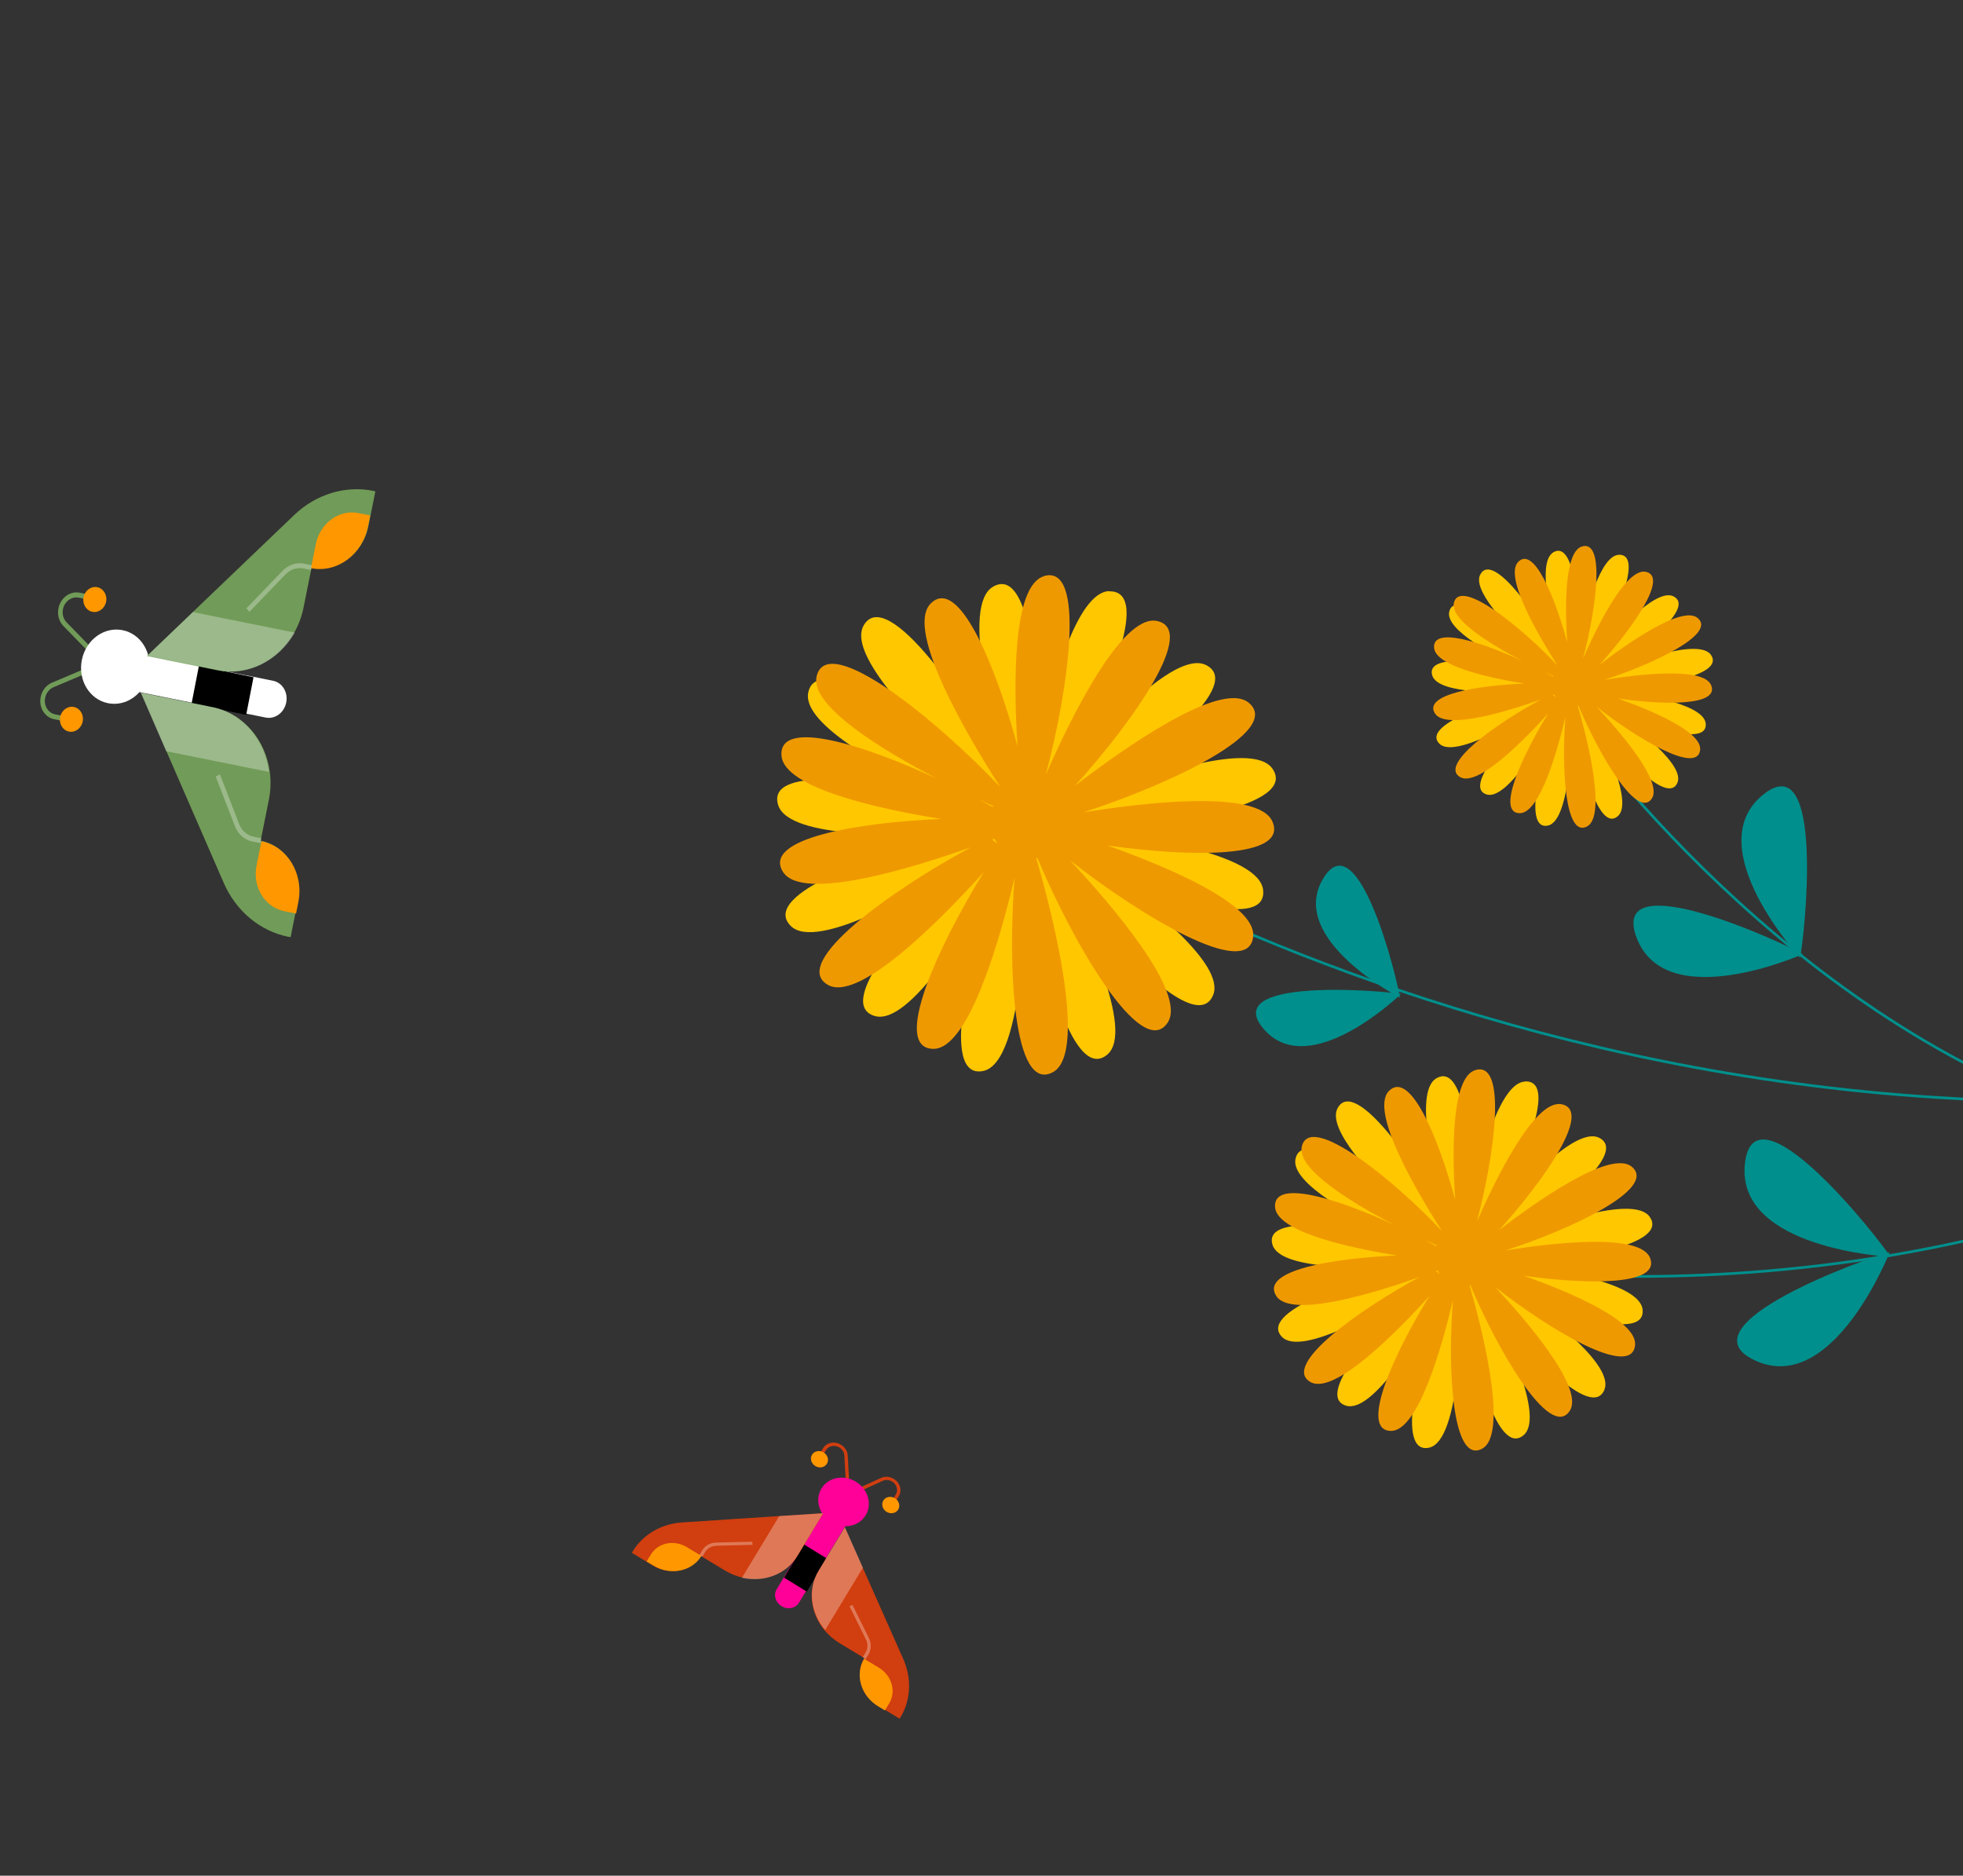 <svg width="1010" height="965" viewBox="0 0 1010 965" fill="none" xmlns="http://www.w3.org/2000/svg">
<rect x="0" y="0" width="1010" height="965" fill="#333333" stroke="none"/>
<path d="M58.227 348.324L32.621 322.077C30.342 319.737 29.392 316.304 30.088 312.923C31.173 307.517 36.075 303.941 41.032 304.94L47.335 306.21L46.825 308.752L40.522 307.482C36.845 306.741 33.203 309.397 32.398 313.408C31.895 315.914 32.596 318.459 34.28 320.195L59.886 346.442L58.227 348.324Z" fill="#719B58"/>
<path d="M50.064 302.1C53.257 302.744 55.293 306.117 54.593 309.603C53.894 313.09 50.716 315.41 47.523 314.766C44.33 314.122 42.294 310.75 42.993 307.263C43.693 303.777 46.871 301.456 50.064 302.1Z" fill="#FF9700"/>
<path d="M34.072 371.272L27.856 370.019C22.967 369.034 19.869 363.909 20.94 358.576C21.614 355.221 23.785 352.462 26.73 351.219L60.014 337.129L60.806 339.475L27.522 353.564C25.329 354.501 23.723 356.547 23.226 359.019C22.432 362.974 24.733 366.781 28.359 367.512L34.576 368.765L34.072 371.272Z" fill="#719B58"/>
<path d="M35.472 376.386C38.665 377.03 41.843 374.709 42.542 371.223C43.241 367.736 41.206 364.364 38.013 363.72C34.819 363.076 31.642 365.396 30.942 368.883C30.243 372.369 32.279 375.741 35.472 376.386Z" fill="#FF9700"/>
<path d="M147.263 361.442C146.213 366.672 141.486 370.124 136.696 369.158L52.109 352.102C47.319 351.136 44.292 346.121 45.341 340.891C46.391 335.661 51.118 332.209 55.908 333.175L140.495 350.231C145.284 351.196 148.312 356.212 147.263 361.442Z" fill="white"/>
<path d="M102.34 342.579L98.574 361.944L126.667 367.791L130.433 348.425L102.34 342.579Z" fill="black"/>
<path d="M63.088 324.208C72.602 326.128 78.608 336.075 76.523 346.464C74.439 356.853 65.065 363.698 55.551 361.778C46.037 359.859 40.031 349.911 42.115 339.522C44.199 329.134 53.573 322.289 63.088 324.208Z" fill="white"/>
<path d="M192.066 252.585L193.134 252.8L189.552 270.644C188.101 277.873 184.107 283.856 178.804 287.721C173.521 291.573 166.95 293.293 160.319 291.955L156.192 312.514C155.236 317.275 153.54 321.703 151.306 325.619C143.17 339.829 127.579 348.004 111.859 344.834L75.566 337.515L99.022 315.057L151.343 264.993C162.569 254.25 177.647 249.641 192.093 252.536L192.066 252.585Z" fill="#719B58"/>
<path opacity="0.3" d="M99.248 314.885L151.722 325.479C143.559 339.751 127.917 347.962 112.146 344.778L75.735 337.427L99.267 314.871L99.248 314.885Z" fill="white"/>
<path d="M184.436 263.976L190.467 265.193L189.317 270.925C187.863 278.178 183.859 284.18 178.543 288.059C173.248 291.923 166.66 293.649 160.013 292.307L162.482 279.994C164.661 269.133 174.482 261.967 184.436 263.976Z" fill="#FF9700"/>
<path opacity="0.3" d="M159.99 293.248L156.022 292.449C152.796 291.799 149.397 292.924 146.96 295.447L128.355 314.776L126.766 312.995L145.371 293.666C148.362 290.559 152.535 289.171 156.516 289.99L160.484 290.789L159.983 293.283L159.99 293.248Z" fill="white"/>
<path d="M148.431 481.931L149.516 482.149L153.156 464.013C154.631 456.665 153.233 449.484 149.779 443.771C146.338 438.08 140.854 433.879 134.114 432.52L138.309 411.624C139.28 406.785 139.427 401.966 138.869 397.416C136.816 380.891 125.409 367.085 109.432 363.864L72.547 356.425L85.724 386.717L115.129 454.256C121.438 468.749 133.761 479.01 148.436 481.988L148.431 481.931Z" fill="#719B58"/>
<path opacity="0.3" d="M85.474 386.469L138.399 397.154C136.354 380.683 124.997 366.924 109.09 363.713L72.367 356.299L85.486 386.491L85.474 386.469Z" fill="white"/>
<path d="M146.23 468.769L152.324 469.999L153.486 464.207C154.956 456.877 153.563 449.714 150.121 444.015C146.691 438.338 141.225 434.147 134.508 432.791L132.012 445.234C129.811 456.211 136.171 466.739 146.23 468.769Z" fill="#FF9700"/>
<path opacity="0.3" d="M134.012 433.791L129.951 432.974C125.858 432.149 122.481 429.207 120.887 425.091L110.974 399.48L113.178 398.428L123.091 424.039C124.394 427.386 127.143 429.772 130.457 430.458L134.518 431.275L134.005 433.827L134.012 433.791Z" fill="white"/>
<g clip-path="url(#clip0_222_3)">
<path d="M502.508 407.515C502.508 407.515 877.803 664.466 1341.23 525.284" stroke="#008F8C" stroke-width="1.387" stroke-miterlimit="10"/>
<path d="M749.032 650.305C749.032 650.305 997.344 693.877 1220.24 553.393" stroke="#008F8C" stroke-width="1.387" stroke-miterlimit="10"/>
<path d="M799.615 357.271C799.615 357.271 897.868 504.615 1052.89 566.438" stroke="#008F8C" stroke-width="1.387" stroke-miterlimit="10"/>
<path d="M926.155 492.729C926.155 492.729 874.123 436.254 906.773 409.152C939.423 382.05 928.382 482.802 926.155 492.729Z" fill="#008F8C"/>
<path d="M927.528 490.901C927.528 490.901 857.433 522.194 842.142 482.635C826.883 443.038 918.85 485.611 927.528 490.901Z" fill="#008F8C"/>
<path d="M720.27 513.285C720.27 513.285 662.407 483.33 680.638 452.266C698.802 421.209 719.217 504.753 720.27 513.285Z" fill="#008F8C"/>
<path d="M720.809 511.401C720.809 511.401 674.004 556.693 650.344 529.569C626.684 502.446 712.385 509.713 720.809 511.401Z" fill="#008F8C"/>
<path d="M972.652 646.613C972.652 646.613 893.291 642.656 897.761 598.93C902.2 555.242 967.132 637.626 972.652 646.613Z" fill="#008F8C"/>
<path d="M972.277 644.232C972.277 644.232 943.238 718.164 903.268 700.047C863.262 681.9 962.014 646.63 972.277 644.232Z" fill="#008F8C"/>
<path d="M570.733 304.107C553.924 304.597 540.809 353.116 534.077 384.492C534.511 341.166 528.645 291.796 511.018 301.797C494.208 311.338 511.376 374.684 519.865 402.446C498.545 361.653 456.067 300.502 444.273 321.947C436.724 335.682 466.831 367.902 490.112 389.812C458.126 362.339 419.637 337.201 415.842 356.403C412.611 372.924 456.988 396.477 486.07 410.006C443.933 399.98 394.458 394.688 400.357 414.105C405.714 431.883 466.41 430.157 496.852 428.145C451.904 438.191 390.583 460.083 406.846 476.367C420.227 489.723 474.54 458.127 499.837 442.22C466.562 472.769 429.227 516.709 450.136 522.722C467.987 527.864 499.456 475.972 514.287 449.287C498.29 492.427 483.437 555.8 505.931 550.982C527.413 546.403 527.884 462.38 527.735 442.774C527.91 442.791 528.115 442.771 528.358 442.781C533.908 488.624 551.368 558.056 569.728 542.559C583.909 530.55 558.109 475.589 544.122 448.475C571.233 485.654 615.746 533.201 624.228 511.808C630.38 496.172 591.013 464.973 564.815 446.392C604.481 463.882 652.136 477.99 649.897 457.866C647.859 439.414 587.831 430.123 557.5 426.631C603.512 424.874 667.765 414.437 654.73 395.519C643.995 379.932 584.86 401.227 557.083 412.337C595.324 388.308 639.966 351.867 620.521 342.15C603.914 333.88 563.54 379.227 544.151 402.805C567.616 363.209 593.754 303.555 570.746 304.244L570.733 304.107ZM520.55 404.831C520.55 404.831 520.52 404.868 520.489 404.906L520.581 404.793L520.55 404.831ZM513.646 410.799C513.646 410.799 513.4 411.1 513.277 411.251C511.318 409.268 509.254 407.262 507.152 405.225C510.098 407.765 512.324 409.652 513.609 410.769L513.646 410.799ZM509.673 427.152C509.829 428.035 510.055 428.911 510.379 429.742C510.379 429.742 510.28 429.786 510.211 429.793L508.404 427.243C508.814 427.203 509.293 427.155 509.673 427.152Z" fill="#FFC700"/>
<path d="M536.988 296.497C520.975 301.537 521.47 351.784 523.508 383.811C512.14 341.999 493.143 296.071 478.857 310.508C465.264 324.255 499.006 380.572 514.694 404.996C483.144 371.468 425.629 324.138 420.155 347.997C416.627 363.269 454.339 386.134 482.677 400.877C444.397 383.077 400.542 369.318 402.097 388.819C403.449 405.577 452.557 416.225 484.259 421.343C440.98 423.14 391.96 431.483 402.883 448.606C412.865 464.268 470.824 446.094 499.555 435.891C459.062 457.76 405.976 495.452 426.026 506.732C442.523 515.98 486.198 470.825 506.239 448.598C482.522 487.045 458.497 539.443 480.241 539.604C498.805 539.735 514.998 481.169 522.037 451.49C518.437 497.376 521.301 562.449 541.649 551.66C561.079 541.377 538.712 460.444 533.216 441.609C533.421 441.589 533.62 441.5 533.787 441.449C551.555 484.044 587.219 546.147 600.718 526.226C611.111 510.861 571.386 464.913 550.517 442.591C586.712 471.064 642.49 504.715 644.779 481.828C646.471 465.114 600.092 445.766 569.832 434.979C612.752 441.058 662.456 441.699 654.788 422.907C647.83 405.702 587.523 413.089 557.397 417.936C601.209 403.754 660.211 376.254 642.518 361.562C627.952 349.498 576.823 386.029 553.101 404.233C583.389 370.733 616.496 323.515 595.123 319.448C576.85 315.972 550.353 370.618 538.096 398.534C549.955 354.076 558.854 289.531 536.912 296.436L536.988 296.497ZM516.075 407.07C516.075 407.07 516.044 407.108 516.013 407.145L516.105 407.032L516.075 407.07ZM511.027 414.686C511.027 414.686 510.924 415.041 510.838 415.223C508.424 413.873 505.904 412.498 503.278 411.1C506.797 412.79 509.471 413.976 511.027 414.686ZM511.657 431.481C512.08 432.268 512.504 433.055 513.027 433.798C512.996 433.835 512.965 433.873 512.897 433.88L510.49 431.907C510.856 431.767 511.291 431.621 511.657 431.481Z" fill="#EF9900"/>
<path d="M784.73 556.439C771.916 556.81 761.875 593.833 756.757 617.795C757.07 584.74 752.638 547.042 739.131 554.701C726.312 561.981 739.366 610.328 745.889 631.514C729.672 600.372 697.23 553.668 688.252 570.067C682.487 580.552 705.447 605.154 723.201 621.842C698.808 600.906 669.436 581.671 666.538 596.328C664.059 608.94 697.933 626.9 720.135 637.242C687.939 629.582 650.234 625.577 654.707 640.368C658.784 653.955 705.148 652.612 728.347 651.075C694.043 658.72 647.271 675.441 659.661 687.859C669.86 698.042 711.305 673.938 730.651 661.763C705.259 685.072 676.771 718.602 692.67 723.211C706.291 727.148 730.303 687.498 741.62 667.171C729.449 700.122 718.082 748.503 735.263 744.799C751.668 741.275 752.011 677.196 751.907 662.215C752.081 662.232 752.218 662.218 752.355 662.205C756.583 697.159 769.93 750.21 783.92 738.358C794.756 729.202 775.082 687.244 764.392 666.54C785.068 694.926 819.068 731.217 825.532 714.894C830.221 702.961 800.189 679.163 780.196 664.976C810.472 678.352 846.845 689.121 845.143 673.71C843.57 659.6 797.791 652.56 774.656 649.876C809.759 648.542 858.813 640.542 848.847 626.088C840.657 614.221 795.523 630.4 774.329 638.923C803.497 620.594 837.629 592.758 822.765 585.352C810.083 579.042 779.319 613.661 764.484 631.607C782.386 601.405 802.322 555.837 784.791 556.364L784.73 556.439ZM746.415 633.327C746.415 633.327 746.384 633.365 746.353 633.402L746.415 633.327ZM741.13 637.857C741.13 637.857 740.945 638.083 740.853 638.196C739.359 636.72 737.79 635.183 736.146 633.584C738.378 635.539 740.077 636.994 741.092 637.827L741.13 637.857ZM738.083 650.318C738.219 650.996 738.386 651.636 738.659 652.3C738.659 652.3 738.629 652.337 738.56 652.344L737.193 650.407C737.193 650.407 737.878 650.339 738.151 650.312L738.083 650.318Z" fill="#FFC700"/>
<path d="M758.967 550.596C746.705 554.435 747.127 592.806 748.722 617.243C740.062 585.318 725.531 550.279 714.635 561.272C704.276 571.762 729.959 614.748 741.964 633.388C717.869 607.793 674.004 571.65 669.803 589.891C667.092 601.559 695.869 618.987 717.506 630.248C688.318 616.694 654.842 606.226 656.042 621.099C657.068 633.882 694.559 641.984 718.75 645.911C685.688 647.284 648.286 653.647 656.629 666.708C664.241 678.666 708.466 664.823 730.419 656.984C699.501 673.69 659.003 702.467 674.293 711.04C686.876 718.085 720.212 683.626 735.529 666.703C717.401 696.03 699.087 736.014 715.684 736.167C729.859 736.283 742.214 691.604 747.561 668.898C744.818 703.92 747.013 753.55 762.539 745.346C777.377 737.521 760.328 675.717 756.138 661.347C756.275 661.333 756.443 661.282 756.542 661.238C770.131 693.745 797.357 741.139 807.596 725.962C815.517 714.227 785.162 679.165 769.311 662.15C796.96 683.87 839.475 709.541 841.267 692.092C842.556 679.321 807.171 664.585 784.071 656.336C816.796 660.972 854.74 661.465 848.964 647.113C843.621 633.998 797.647 639.62 774.627 643.315C808.065 632.509 853.096 611.47 839.583 600.268C828.477 591.039 789.447 618.946 771.341 632.828C794.436 607.259 819.704 571.216 803.401 568.097C789.491 565.433 769.243 607.163 759.889 628.47C768.921 594.517 775.749 545.307 758.998 550.558L758.967 550.596ZM742.986 634.979C742.986 634.979 742.955 635.017 742.924 635.054L742.986 634.979ZM739.137 640.749C739.137 640.749 739.027 641.036 739.003 641.142C737.14 640.118 735.239 639.062 733.232 637.983C735.912 639.238 737.974 640.173 739.168 640.712L739.137 640.749ZM739.616 653.587C739.92 654.213 740.286 654.764 740.689 655.346L740.627 655.421L738.785 653.911C739.052 653.815 739.387 653.713 739.685 653.58L739.616 653.587Z" fill="#EF9900"/>
<path d="M832.974 285.434C823.502 285.715 816.096 313.082 812.289 330.765C812.523 306.319 809.206 278.46 799.299 284.104C789.813 289.465 799.476 325.228 804.28 340.919C792.288 317.891 768.343 283.369 761.67 295.498C757.396 303.245 774.402 321.458 787.508 333.771C769.459 318.286 747.735 304.063 745.633 314.91C743.793 324.212 768.845 337.518 785.286 345.149C761.51 339.488 733.611 336.482 736.913 347.485C739.946 357.513 774.187 356.541 791.346 355.395C766.002 361.083 731.4 373.386 740.57 382.599C748.09 390.145 778.755 372.29 793.03 363.312C774.254 380.543 753.188 405.324 764.963 408.752C775.027 411.659 792.813 382.367 801.13 367.312C792.149 391.69 783.71 427.45 796.43 424.74C808.541 422.159 808.81 374.738 808.713 363.659C808.819 363.683 808.956 363.67 809.024 363.663C812.175 389.501 822.041 428.698 832.364 419.939C840.363 413.171 825.815 382.14 817.908 366.86C833.189 387.869 858.303 414.676 863.115 402.593C866.59 393.751 844.359 376.158 829.608 365.701C852.005 375.574 878.874 383.519 877.611 372.176C876.473 361.752 842.586 356.54 825.494 354.536C851.444 353.556 887.717 347.651 880.333 336.948C874.279 328.151 840.925 340.158 825.241 346.409C846.797 332.841 872.013 312.278 861.037 306.801C851.661 302.134 828.915 327.737 817.969 341.015C831.231 318.699 845.955 285.012 832.936 285.403L832.974 285.434ZM804.659 342.298C804.659 342.298 804.659 342.298 804.628 342.336L804.69 342.26L804.659 342.298ZM800.777 345.653C800.777 345.653 800.654 345.803 800.561 345.916C799.451 344.817 798.302 343.687 797.116 342.527C798.777 343.951 800.025 345.037 800.777 345.653ZM798.55 354.889C798.635 355.399 798.789 355.902 798.973 356.367C798.973 356.367 798.942 356.405 798.874 356.412L797.835 354.995C797.835 354.995 798.314 354.947 798.557 354.958L798.55 354.889Z" fill="#FFC700"/>
<path d="M813.928 281.136C804.881 283.966 805.209 312.328 806.347 330.42C799.928 306.806 789.207 280.923 781.169 289.042C773.508 296.779 792.519 328.577 801.385 342.38C783.582 323.451 751.155 296.746 748.035 310.216C746.058 318.841 767.304 331.729 783.295 340.06C761.712 330.038 736.967 322.263 737.855 333.298C738.655 342.753 766.336 348.786 784.207 351.68C759.745 352.686 732.127 357.389 738.301 367.038C743.945 375.875 776.609 365.628 792.827 359.878C769.971 372.193 739.994 393.503 751.332 399.842C760.625 405.071 785.283 379.589 796.577 367.037C783.186 388.743 769.642 418.307 781.911 418.37C792.419 418.435 801.509 385.409 805.48 368.677C803.421 394.582 805.093 431.274 816.547 425.201C827.511 419.417 814.896 373.756 811.802 363.111C811.901 363.067 812.038 363.054 812.137 363.009C822.158 387.061 842.285 422.1 849.874 410.847C855.747 402.148 833.28 376.253 821.53 363.668C841.949 379.713 873.404 398.707 874.747 385.793C875.709 376.336 849.55 365.454 832.469 359.373C856.68 362.814 884.732 363.18 880.431 352.552C876.498 342.854 842.47 347.018 825.467 349.737C850.17 341.765 883.482 326.204 873.472 317.937C865.268 311.149 836.393 331.729 823.007 342.001C840.094 323.072 858.767 296.456 846.69 294.162C836.41 292.209 821.438 323.054 814.502 338.802C821.168 313.719 826.228 277.327 813.828 281.18L813.928 281.136ZM802.123 343.551C802.123 343.551 802.123 343.551 802.092 343.588L802.123 343.551ZM799.301 347.837C799.301 347.837 799.253 348.049 799.192 348.124C797.803 347.364 796.415 346.603 794.921 345.818C796.915 346.761 798.433 347.439 799.301 347.837ZM799.653 357.302C799.906 357.76 800.121 358.188 800.473 358.602C800.473 358.602 800.442 358.64 800.411 358.678L799.058 357.568C799.058 357.568 799.492 357.421 799.691 357.333L799.653 357.302Z" fill="#EF9900"/>
</g>
<path d="M430.532 770.753L453.371 760.342C455.407 759.416 457.838 759.599 459.853 760.83C463.083 762.78 464.249 766.764 462.456 769.724L460.177 773.488L458.658 772.571L460.937 768.807C462.267 766.611 461.401 763.652 459.005 762.205C457.508 761.301 455.707 761.164 454.198 761.846L431.359 772.257L430.532 770.753Z" fill="#D13E0F"/>
<path d="M462.15 776.628C460.979 778.563 458.298 779.101 456.185 777.824C454.072 776.547 453.302 773.925 454.473 771.99C455.644 770.055 458.325 769.518 460.438 770.795C462.551 772.072 463.321 774.694 462.15 776.628Z" fill="#FF9700"/>
<path d="M421.137 748.949L423.451 745.128C425.271 742.123 429.408 741.291 432.688 743.272C434.751 744.518 436.062 746.614 436.184 748.862L437.58 774.278L435.836 774.244L434.439 748.828C434.342 747.152 433.369 745.6 431.849 744.682C429.416 743.213 426.343 743.83 424.993 746.059L422.679 749.881L421.137 748.949Z" fill="#D13E0F"/>
<path d="M417.793 748.424C416.622 750.359 417.391 752.981 419.505 754.258C421.618 755.535 424.299 754.998 425.47 753.063C426.641 751.128 425.872 748.506 423.758 747.229C421.645 745.952 418.964 746.489 417.793 748.424Z" fill="#FF9700"/>
<path d="M402.156 826.36C398.986 824.445 397.842 820.545 399.599 817.643L430.624 766.393C432.381 763.491 436.369 762.692 439.539 764.607C442.709 766.523 443.853 770.422 442.096 773.324L411.071 824.574C409.314 827.476 405.325 828.275 402.156 826.36Z" fill="#FF0099"/>
<path d="M425.307 801.73L413.618 794.555L403.43 811.665L415.118 818.84L425.307 801.73Z" fill="black"/>
<path d="M445.403 779.58C441.914 785.345 434.005 786.93 427.709 783.125C421.413 779.32 419.145 771.585 422.634 765.82C426.122 760.054 434.031 758.47 440.327 762.275C446.623 766.08 448.892 773.814 445.403 779.58Z" fill="#FF0099"/>
<path d="M463.261 883.551L462.862 884.209L451.862 877.564C447.405 874.872 444.385 870.787 443.085 866.339C441.789 861.908 442.217 857.13 444.691 853.042L432.017 845.386C429.082 843.613 426.546 841.427 424.478 839.007C416.981 830.204 415.277 817.888 421.143 808.199L434.684 785.829L443.998 806.785L464.754 853.521C469.208 863.55 468.665 874.672 463.287 883.581L463.261 883.551Z" fill="#D13E0F"/>
<path opacity="0.3" d="M443.998 806.522L424.585 838.611C417.115 829.84 415.41 817.576 421.244 807.932L434.715 785.666L444.003 806.538L443.998 806.522Z" fill="white"/>
<path d="M457.542 876.275L455.306 879.97L451.794 877.847C447.35 875.162 444.337 871.089 443.038 866.655C441.744 862.237 442.169 857.474 444.633 853.401L452.177 857.96C458.832 861.983 461.232 870.175 457.542 876.275Z" fill="#FF9700"/>
<path opacity="0.3" d="M443.841 852.675L445.334 850.212C446.547 848.21 446.614 845.666 445.512 843.428L437.06 826.334L438.636 825.699L447.088 842.793C448.447 845.541 448.37 848.667 446.86 851.134L445.368 853.597L443.819 852.662L443.841 852.675Z" fill="white"/>
<path d="M325.505 798.25L325.113 798.896L335.919 805.423C340.296 808.068 345.231 808.828 349.698 807.929C354.148 807.033 358.114 804.48 360.544 800.465L372.994 807.985C375.877 809.727 378.937 810.933 381.988 811.626C393.075 814.124 404.577 809.985 410.339 800.466L423.642 778.49L401.144 779.958L350.975 783.249C340.209 783.955 330.771 789.501 325.467 798.24L325.505 798.25Z" fill="#D13E0F"/>
<path opacity="0.3" d="M400.926 779.986L381.695 811.776C392.83 814.292 404.378 810.143 410.158 800.588L423.502 778.53L400.91 779.989L400.926 779.986Z" fill="white"/>
<path d="M334.935 799.692L332.724 803.345L336.196 805.443C340.589 808.098 345.539 808.864 350.02 807.964C354.484 807.068 358.461 804.509 360.897 800.483L353.44 795.976C346.861 792 338.583 793.662 334.935 799.692Z" fill="#FF9700"/>
<path opacity="0.3" d="M359.871 799.984L361.326 797.582C362.793 795.161 365.446 793.682 368.438 793.608L387.052 793.15L387.216 794.796L368.602 795.254C366.168 795.318 364.014 796.525 362.814 798.48L361.359 800.882L359.85 799.971L359.871 799.984Z" fill="white"/>
<defs>
<clipPath id="clip0_222_3">
<rect width="568" height="828" fill="white" transform="translate(343.333 439.959) rotate(-50.66)"/>
</clipPath>
</defs>
</svg>
